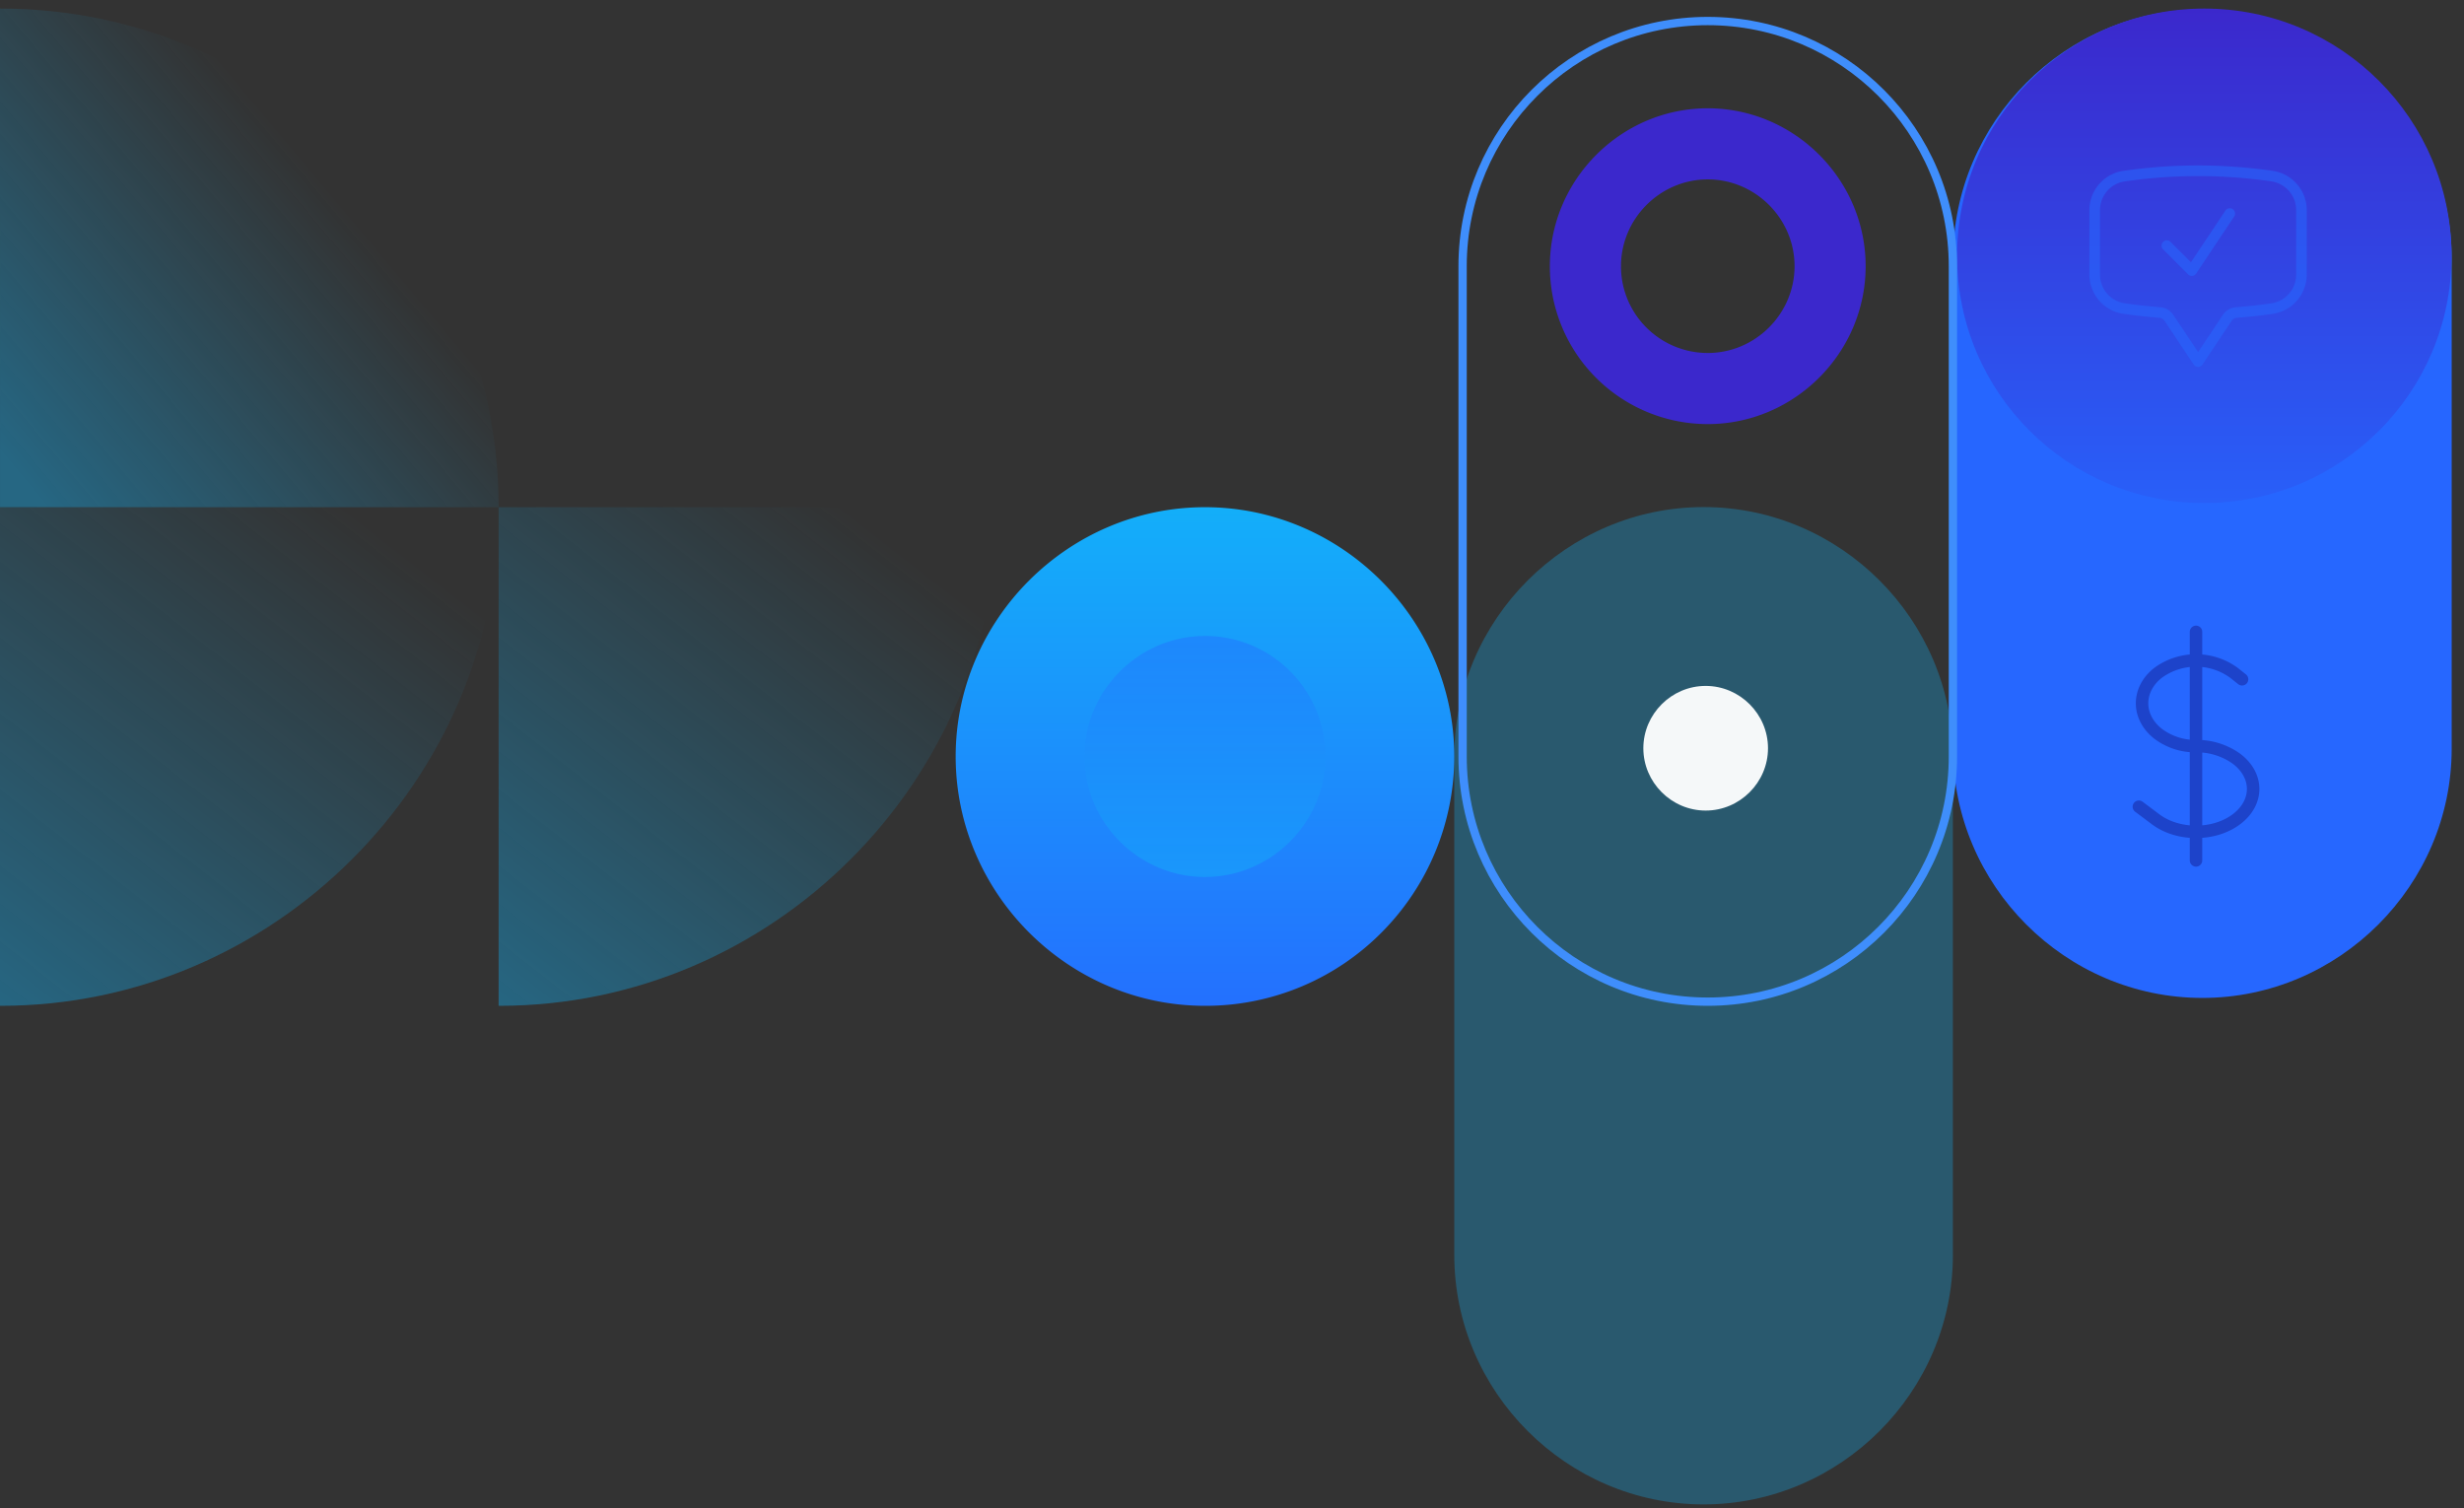 <svg xmlns="http://www.w3.org/2000/svg" xml:space="preserve" fill-rule="evenodd" clip-rule="evenodd" viewBox="0 0 593 363" widht="593" height="363">
  <rect x="0" y="0" width="593" height="363" fill="#333333" stroke="none"/>
  <path fill="#12b3f9" fill-opacity=".3" fill-rule="nonzero" d="M469.995 182.032c0-32.915-27.08-60-60-60-32.91 0-60 27.085-60 60v120.02c0 32.915 27.09 60 60 60 32.92 0 60-27.085 60-60v-120.02Z"/>
  <path fill="url(#a)" fill-rule="nonzero" d="M18270 19180.9c0-32.9-27.1-60-60-60-33 0-60 27.1-60 60v117.9c0 32.9 27 60 60 60 32.9 0 60-27.1 60-60v-117.9Z" transform="translate(-17679.963 -19118.638)"/>
  <circle cx="59.5" cy="59.5" r="59.5" fill="url(#b)" transform="translate(470.997 2.062)"/>
  <path fill="url(#c)" fill-rule="nonzero" d="M120 120H0V0h.14C65.895.005 120 54.115 120 119.87v.13Z" transform="rotate(90 -1.032 121.03)"/>
  <path fill="url(#d)" fill-rule="nonzero" d="M120 120H0V0h.14C65.895.005 120 54.115 120 119.87v.13Z" transform="rotate(90 58.968 181.03)"/>
  <path fill="#3b28cc" fill-rule="nonzero" d="M372.996 64.062c0-20.846 17.16-38 38-38 20.85 0 38 17.154 38 38s-17.15 38-38 38a38.03 38.03 0 0 1-26.87-11.13 37.927 37.927 0 0 1-11.13-26.87m23.24 14.769a20.878 20.878 0 0 0 14.76 6.117c11.46 0 20.89-9.428 20.89-20.887 0-11.458-9.43-20.887-20.89-20.887-11.45 0-20.88 9.429-20.88 20.887a20.783 20.783 0 0 0 6.12 14.77"/>
  <path fill="url(#e)" fill-rule="nonzero" d="M1557.58 490.353c-32.92 0-60-27.085-60-60s27.08-60 60-60c32.91 0 60 27.085 60 60a60.05 60.05 0 0 1-17.57 42.426 59.637 59.637 0 0 1-42.43 17.574" transform="translate(-1267.583 -248.292)"/>
  <path fill="none" d="M229.707 180.87v.009c0 32.266 26.55 58.817 58.82 58.817 32.26 0 58.81-26.551 58.81-58.817 0-32.266-26.55-58.817-58.81-58.817h-.01c-32.26 0-58.81 26.546-58.81 58.808"/>
  <path fill="url(#f)" fill-rule="nonzero" d="M1526.58 370.353c-15.91 0-29 13.091-29 29s13.09 29 29 29 29-13.091 29-29c0-7.688-3.06-15.07-8.49-20.506a28.844 28.844 0 0 0-20.51-8.494" transform="translate(-1236.583 -217.293)"/>
  <path fill="#f5f8f9" fill-rule="nonzero" d="M425.497 180.072c0 8.22-6.77 15-15 15s-15-6.78-15-15c0-8.23 6.77-15 15-15s15 6.77 15 15"/>
  <g fill="none">
    <path d="M470.997 64.062c0-33.115-26.885-60-60-60-33.115 0-60 26.885-60 60v118c0 33.115 26.885 60 60 60 33.115 0 60-26.885 60-60v-118Z"/>
    <path stroke="#3f8efc" stroke-width="2px" d="M469.997 64.062c0-32.563-26.437-59-59-59s-59 26.437-59 59v118c0 32.563 26.437 59 59 59s59-26.437 59-59v-118Z"/>
  </g>
  <path fill="none" stroke="#0e0268" stroke-linecap="round" stroke-linejoin="round" stroke-opacity=".35" stroke-width="3px" d="M528.504 152.065v55m-13.75-12.916 4.029 3.02c5.367 4.029 14.071 4.029 19.442 0 5.371-4.03 5.372-10.555 0-14.584a16.29 16.29 0 0 0-9.721-3.02 14.837 14.837 0 0 1-9.18-3.02c-5.069-4.03-5.069-10.555 0-14.584 5.442-4.018 12.919-4.018 18.361 0l1.9 1.512"/>
  <g opacity="0.54" transform="translate(502.847 39.824)">
    <clipPath id="g">
      <path d="M0 0h52.308v48.479H0z"/>
    </clipPath>
    <g clip-path="url(#g)">
      <path fill="#2667ff" fill-rule="nonzero" d="M26.156 48.479c-.426 0-.825-.214-1.061-.569l-7.03-10.548a1.629 1.629 0 0 0-1.24-.709c-2.972-.225-5.94-.554-8.826-.977-4.627-.758-8.044-4.819-8-9.507V10.822c-.045-4.68 3.362-8.736 7.979-9.5a125.422 125.422 0 0 1 36.328 0c4.632.758 8.051 4.827 8 9.52v15.337c.046 4.681-3.362 8.738-7.981 9.5-2.957.434-5.925.763-8.841.98a1.652 1.652 0 0 0-1.245.714l-7.024 10.54a1.28 1.28 0 0 1-1.061.569m.007-45.93c-5.954.001-11.901.436-17.792 1.3a6.995 6.995 0 0 0-5.815 6.949v15.4a7.001 7.001 0 0 0 5.833 6.955c2.809.411 5.718.732 8.627.952a4.16 4.16 0 0 1 3.169 1.837l5.973 8.956 5.968-8.953a4.16 4.16 0 0 1 3.177-1.839 121.27 121.27 0 0 0 8.637-.957 6.991 6.991 0 0 0 5.819-6.951V10.822a7.001 7.001 0 0 0-5.833-6.976 122.637 122.637 0 0 0-17.763-1.294m-1.524 24.02a1.282 1.282 0 0 1-.9-.373l-6.067-6.07a1.277 1.277 0 0 1-.312-.836c0-.7.576-1.276 1.276-1.276.307 0 .604.111.836.312l4.968 4.968 8.244-12.365a1.278 1.278 0 0 1 1.104-.637c.7 0 1.276.576 1.276 1.276 0 .28-.092.552-.261.774l-9.1 13.656a1.285 1.285 0 0 1-.936.564c-.041 0-.082.005-.125.005"/>
    </g>
  </g>
  <path fill="url(#h)" fill-rule="nonzero" d="M120 0H0v120h.14C65.895 119.995 120 65.885 120 .13V0Z" transform="rotate(-90 61.032 61.03)"/>
  <defs>
    <linearGradient id="a" x1="0" x2="1" y1="0" y2="0" gradientTransform="rotate(90 9105 9105) scale(19392.8)" gradientUnits="userSpaceOnUse">
      <stop offset="0" stop-color="#3b28cc"/>
      <stop offset="1" stop-color="#2667ff"/>
    </linearGradient>
    <linearGradient id="b" x1="0" x2="1" y1="0" y2="0" gradientTransform="matrix(0 136.017 -136.017 0 59.5 0)" gradientUnits="userSpaceOnUse">
      <stop offset="0" stop-color="#3b28cc"/>
      <stop offset="1" stop-color="#2667ff"/>
    </linearGradient>
    <linearGradient id="c" x1="0" x2="1" y1="0" y2="0" gradientTransform="matrix(143.04 111 -111 143.04 9 24.96)" gradientUnits="userSpaceOnUse">
      <stop offset="0" stop-color="#12b3f9" stop-opacity="0"/>
      <stop offset="1" stop-color="#12b3f9" stop-opacity=".49"/>
    </linearGradient>
    <linearGradient id="d" x1="0" x2="1" y1="0" y2="0" gradientTransform="matrix(143.04 111 -111 143.04 9 24.96)" gradientUnits="userSpaceOnUse">
      <stop offset="0" stop-color="#12b3f9" stop-opacity="0"/>
      <stop offset="1" stop-color="#12b3f9" stop-opacity=".49"/>
    </linearGradient>
    <linearGradient id="e" x1="0" x2="1" y1="0" y2="0" gradientTransform="matrix(0 147 -147 0 1557.58 361.353)" gradientUnits="userSpaceOnUse">
      <stop offset="0" stop-color="#12b3f9"/>
      <stop offset="1" stop-color="#2667ff"/>
    </linearGradient>
    <linearGradient id="f" x1="0" x2="1" y1="0" y2="0" gradientTransform="rotate(-90 979.641 -546.939) scale(71.05)" gradientUnits="userSpaceOnUse">
      <stop offset="0" stop-color="#12b3f9" stop-opacity=".49"/>
      <stop offset="1" stop-color="#2667ff" stop-opacity=".49"/>
    </linearGradient>
    <linearGradient id="h" x1="0" x2="1" y1="0" y2="0" gradientTransform="matrix(-64.92 -77.04 77.04 -64.92 78.96 77.04)" gradientUnits="userSpaceOnUse">
      <stop offset="0" stop-color="#12b3f9" stop-opacity="0"/>
      <stop offset="1" stop-color="#12b3f9" stop-opacity=".4"/>
    </linearGradient>
  </defs>
</svg>
